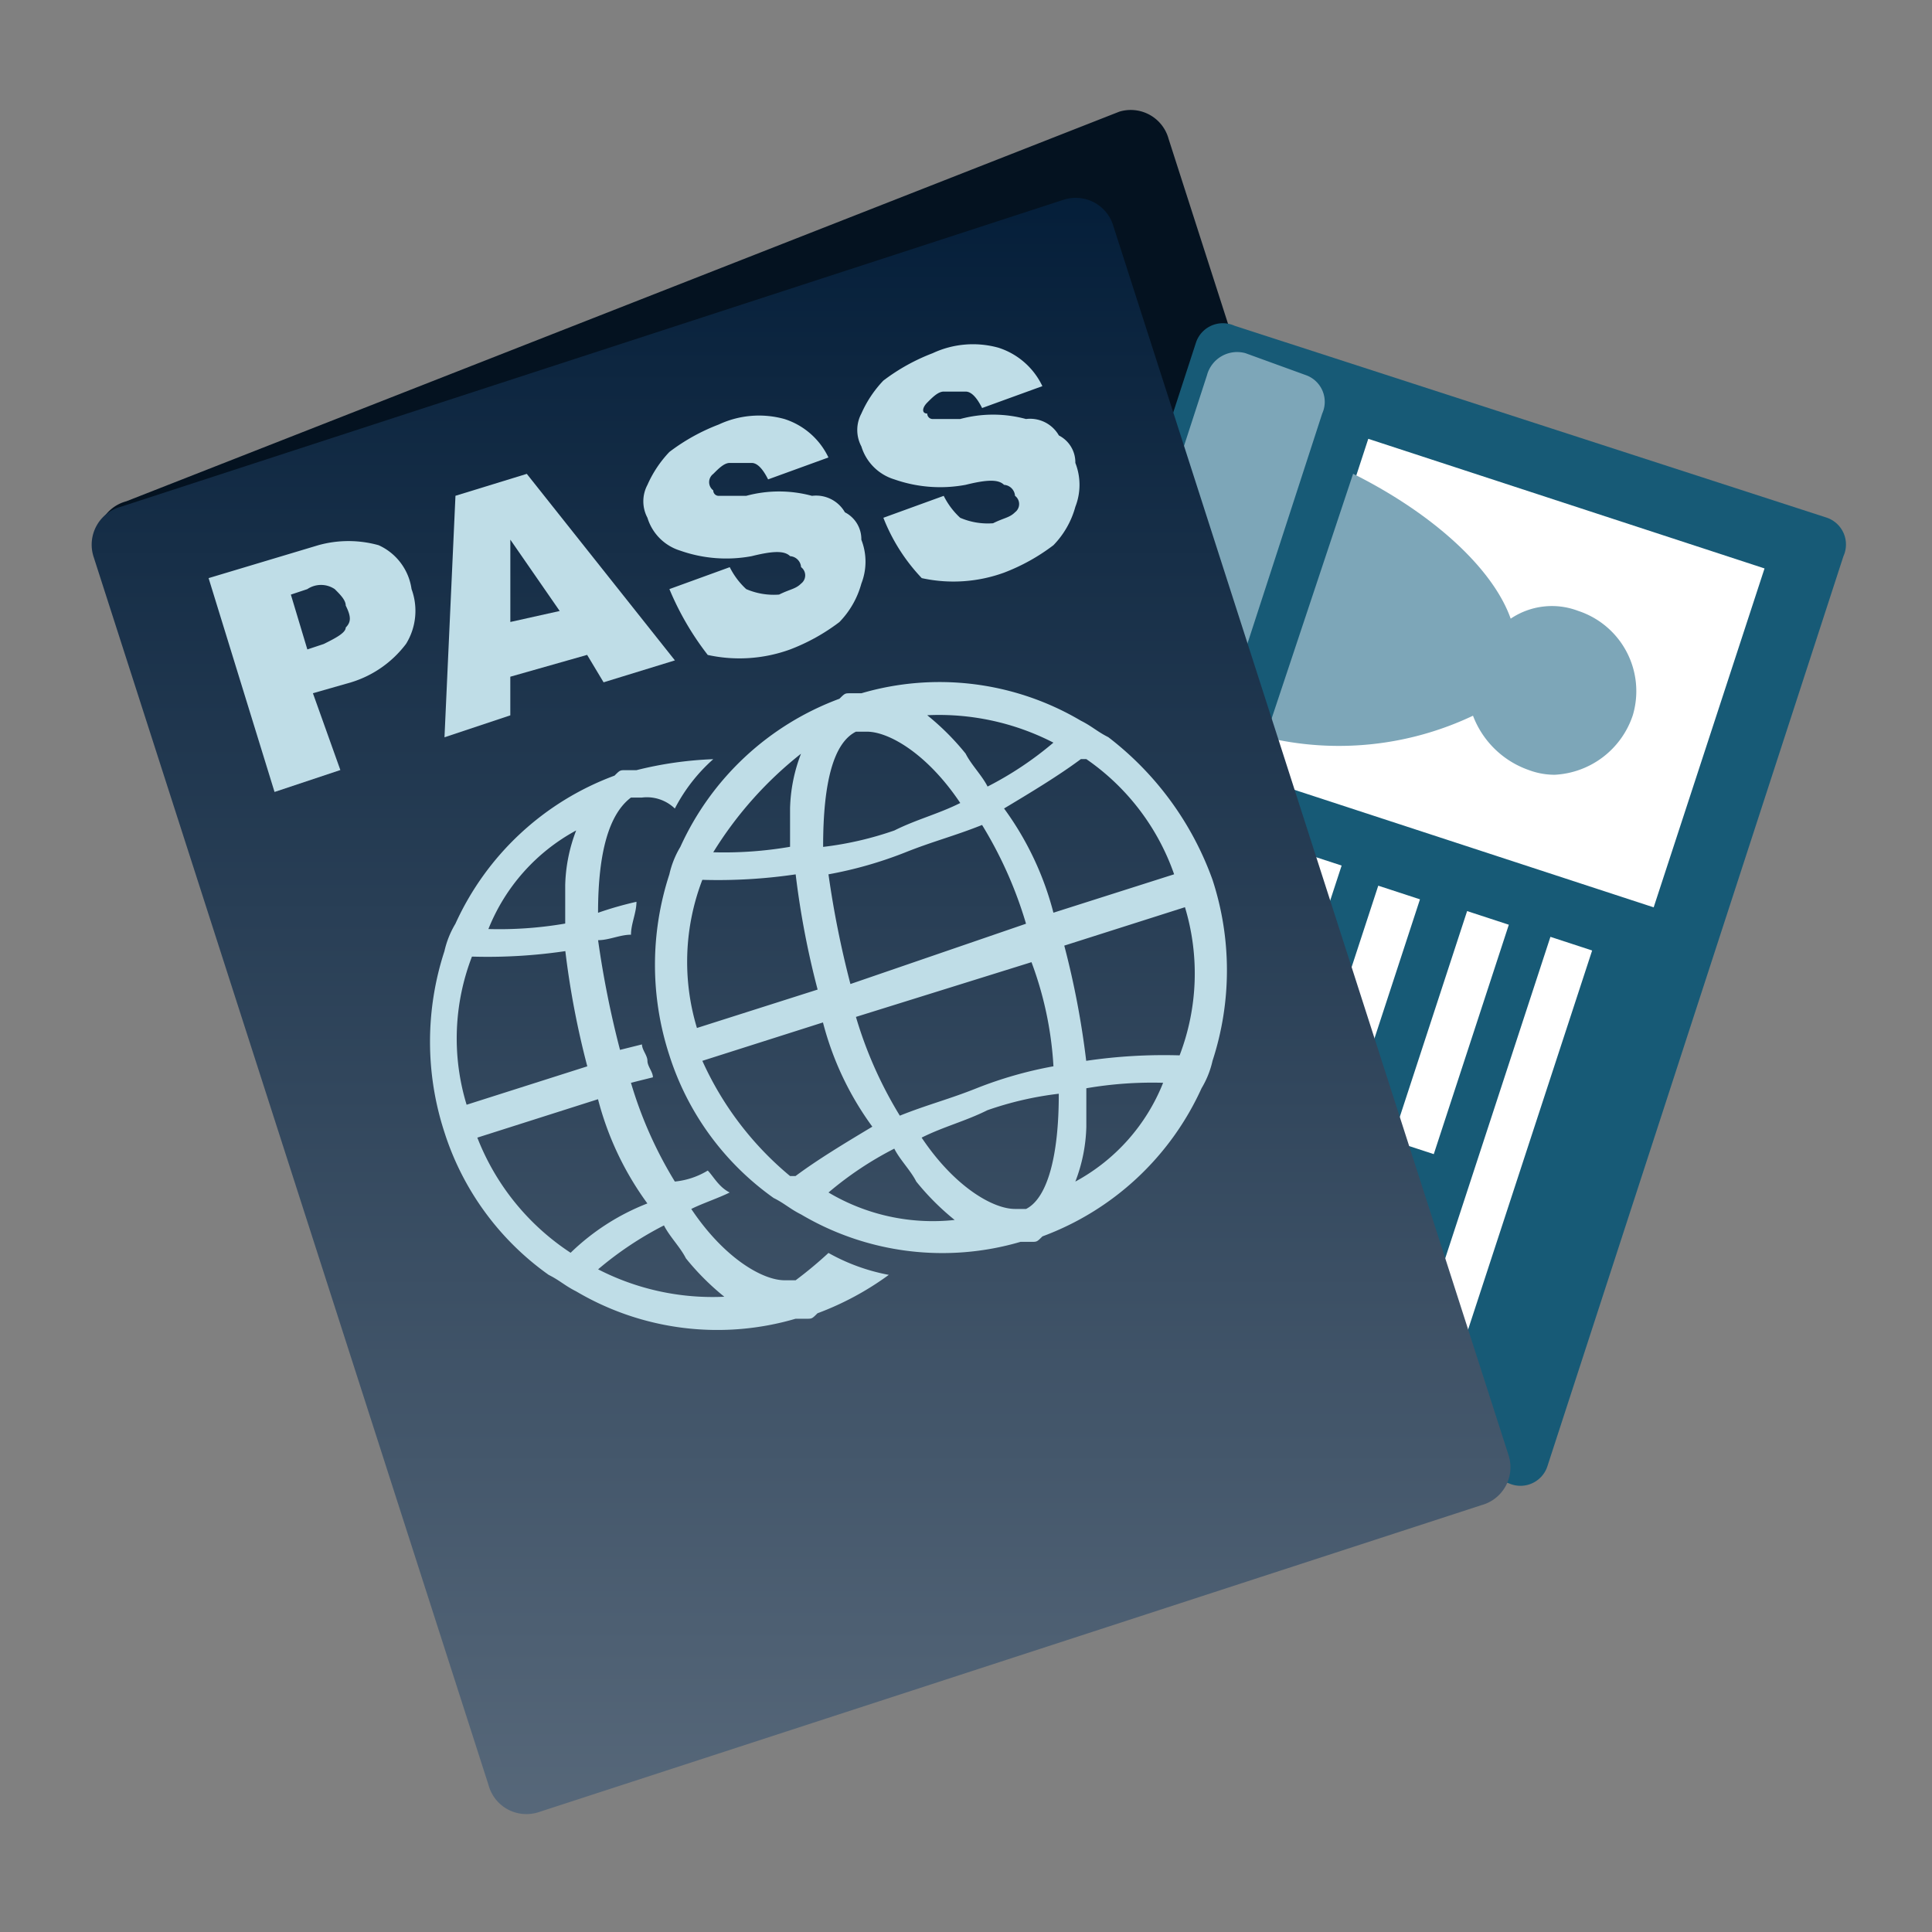 <svg xmlns="http://www.w3.org/2000/svg" xmlns:xlink="http://www.w3.org/1999/xlink" width="60" height="60" viewBox="0 0 60 60">
  <rect x="0" y="0" width="60" height="60" fill="#808080" stroke="none"/>
  <defs>
    <clipPath id="clip-path">
      <rect id="Rectangle_6378" data-name="Rectangle 6378" width="60" height="60" transform="translate(506 -19072)" fill="#fff" stroke="#707070" stroke-width="1"/>
    </clipPath>
    <linearGradient id="linear-gradient" x1="0.5" x2="0.5" y2="1" gradientUnits="objectBoundingBox">
      <stop offset="0" stop-color="#041e39"/>
      <stop offset="1" stop-color="#57687a"/>
    </linearGradient>
  </defs>
  <g id="Mask_Group_44805" data-name="Mask Group 44805" transform="translate(-506 19072)" clip-path="url(#clip-path)">
    <g id="Group_48321" data-name="Group 48321" transform="translate(508.857 -19068.572)">
      <g id="Group_48320" data-name="Group 48320" transform="translate(0 0)">
        <path id="Path_96207" data-name="Path 96207" d="M157.808,54.133a1.219,1.219,0,0,1-.852,1.533l-30.838,12.1a1.219,1.219,0,0,1-1.533-.852L112.318,28.748a1.219,1.219,0,0,1,.852-1.533l30.838-12.1a1.219,1.219,0,0,1,1.533.852Z" transform="translate(-112.104 -15.075)" fill="#041220"/>
        <g id="Group_48317" data-name="Group 48317" transform="translate(25.024 6.624)">
          <path id="Path_96208" data-name="Path 96208" d="M127.438,49.012a.88.88,0,0,1-.511-1.193l9.2-28.282a.88.88,0,0,1,1.193-.511l18.4,5.963a.88.88,0,0,1,.511,1.193l-9.2,28.282a.88.88,0,0,1-1.193.511Z" transform="translate(-126.862 -18.962)" fill="#175a76"/>
          <rect id="Rectangle_6373" data-name="Rectangle 6373" width="11.074" height="12.948" transform="translate(11.169 14.101) rotate(-71.886)" fill="#fff"/>
          <path id="Union_146" data-name="Union 146" d="M-525.7,19071.146a2.861,2.861,0,0,1-1.729-1.686,9.716,9.716,0,0,1-6.446.666l2.723-8.18c2.49,1.244,4.343,2.945,4.894,4.5a2.289,2.289,0,0,1,2.094-.242,2.624,2.624,0,0,1,1.7,3.236,2.7,2.7,0,0,1-2.428,1.854A2.282,2.282,0,0,1-525.7,19071.146Z" transform="translate(545.293 -19057.285)" fill="#7da6b8"/>
          <rect id="Rectangle_6374" data-name="Rectangle 6374" width="13.8" height="1.363" transform="translate(15.977 32.158) rotate(-71.88)" fill="#fff"/>
          <rect id="Rectangle_6375" data-name="Rectangle 6375" width="7.496" height="1.363" transform="translate(15.351 25.367) rotate(-71.886)" fill="#fff"/>
          <rect id="Rectangle_6376" data-name="Rectangle 6376" width="9.711" height="1.363" transform="translate(11.902 26.683) rotate(-71.88)" fill="#fff"/>
          <rect id="Rectangle_6377" data-name="Rectangle 6377" width="13.971" height="1.363" transform="translate(8.144 29.683) rotate(-71.88)" fill="#fff"/>
          <path id="Path_96211" data-name="Path 96211" d="M127.938,48.141a.88.88,0,0,1-.511-1.193L136.115,20.2a.969.969,0,0,1,1.193-.681l1.874.681a.88.88,0,0,1,.511,1.193L131,48.141a.969.969,0,0,1-1.193.681Z" transform="translate(-126.511 -18.603)" fill="#7da6b8"/>
        </g>
        <path id="Path_96212" data-name="Path 96212" d="M133.6,22.6Z" transform="translate(-97.097 -9.779)" fill="#fff"/>
        <path id="Path_96213" data-name="Path 96213" d="M133.5,22.6h0Z" transform="translate(-97.167 -9.779)" fill="#fff"/>
        <path id="Path_96214" data-name="Path 96214" d="M156.174,55.733a1.219,1.219,0,0,1-.852,1.533l-29.3,9.541a1.219,1.219,0,0,1-1.533-.852L112.218,27.792a1.219,1.219,0,0,1,.852-1.533l29.3-9.541a1.219,1.219,0,0,1,1.533.852Z" transform="translate(-112.175 -13.949)" fill="url(#linear-gradient)"/>
        <path id="Path_96215" data-name="Path 96215" d="M136.515,27.206c-.341-.17-.511-.341-.852-.511a8.623,8.623,0,0,0-6.815-.852h-.341c-.17,0-.17,0-.341.17a8.766,8.766,0,0,0-4.941,4.6,2.878,2.878,0,0,0-.341.852,9.055,9.055,0,0,0,0,5.622,8.647,8.647,0,0,0,3.237,4.43c.341.17.511.341.852.511a8.623,8.623,0,0,0,6.815.852h.341c.17,0,.17,0,.341-.17a8.766,8.766,0,0,0,4.941-4.6,2.878,2.878,0,0,0,.341-.852,9.054,9.054,0,0,0,0-5.622A9.713,9.713,0,0,0,136.515,27.206Zm2.044,4.259-3.748,1.193a9.5,9.5,0,0,0-1.533-3.237c.852-.511,1.7-1.022,2.385-1.533h.17A7.237,7.237,0,0,1,138.56,31.466Zm-3.748,5.963a12.549,12.549,0,0,0-2.385.681c-.852.341-1.533.511-2.385.852a12.783,12.783,0,0,1-1.363-3.067l5.452-1.7A11,11,0,0,1,134.812,37.429Zm-.852,4.43h-.341c-.681,0-1.874-.681-2.9-2.215.681-.341,1.363-.511,2.044-.852a10.4,10.4,0,0,1,2.215-.511C134.982,40.155,134.641,41.518,133.96,41.859Zm-5.452-6.985a30.087,30.087,0,0,1-.682-3.407,12.55,12.55,0,0,0,2.385-.681c.852-.341,1.533-.511,2.385-.852A12.783,12.783,0,0,1,133.96,33Zm.17-7.837h.341c.681,0,1.874.681,2.9,2.215-.681.341-1.363.511-2.044.852a10.4,10.4,0,0,1-2.215.511Q127.656,27.547,128.678,27.036Zm6.133.341a10.6,10.6,0,0,1-2.044,1.363c-.17-.341-.511-.681-.681-1.022a7.871,7.871,0,0,0-1.193-1.193A7.766,7.766,0,0,1,134.812,27.377Zm-7.837.341a5.04,5.04,0,0,0-.341,1.7v1.193a12.069,12.069,0,0,1-2.385.17A11.756,11.756,0,0,1,126.975,27.718Zm-3.067,3.919h0a16.529,16.529,0,0,0,2.9-.17,26.449,26.449,0,0,0,.682,3.578l-3.748,1.193A7.105,7.105,0,0,1,123.908,31.636Zm0,5.622,3.748-1.193a9.5,9.5,0,0,0,1.533,3.237c-.852.511-1.7,1.022-2.385,1.533h-.17A9.957,9.957,0,0,1,123.908,37.258Zm3.919,4.089a10.6,10.6,0,0,1,2.044-1.363c.17.341.511.681.682,1.022a7.87,7.87,0,0,0,1.193,1.193A6.334,6.334,0,0,1,127.826,41.347Zm7.667-.341a5.04,5.04,0,0,0,.341-1.7V38.11a12.07,12.07,0,0,1,2.385-.17A6.013,6.013,0,0,1,135.493,41.007Zm3.237-3.919h0a16.53,16.53,0,0,0-2.9.17,26.449,26.449,0,0,0-.681-3.578l3.748-1.193A7.106,7.106,0,0,1,138.73,37.088Z" transform="translate(-104.953 -7.741)" fill="#bfdde7"/>
        <g id="Group_48318" data-name="Group 48318" transform="translate(10.498 20.147)">
          <path id="Path_96216" data-name="Path 96216" d="M129.69,43.085h-.341c-.682,0-1.874-.681-2.9-2.215.341-.17.852-.341,1.193-.511-.341-.17-.511-.511-.681-.681a2.422,2.422,0,0,1-1.022.341,12.784,12.784,0,0,1-1.363-3.067l.682-.17c0-.17-.17-.341-.17-.511s-.17-.341-.17-.511l-.682.17a30.088,30.088,0,0,1-.681-3.407c.341,0,.681-.17,1.022-.17,0-.341.17-.681.17-1.022a10.856,10.856,0,0,0-1.193.341q0-2.811,1.022-3.578h.341a1.252,1.252,0,0,1,1.022.341,5.306,5.306,0,0,1,1.193-1.533,11.5,11.5,0,0,0-2.385.341h-.341c-.17,0-.17,0-.341.17a8.766,8.766,0,0,0-4.941,4.6,2.878,2.878,0,0,0-.341.852,9.054,9.054,0,0,0,0,5.622,8.647,8.647,0,0,0,3.237,4.43c.341.17.511.341.852.511a8.623,8.623,0,0,0,6.815.852h.341c.17,0,.17,0,.341-.17a9.179,9.179,0,0,0,2.215-1.193,6.1,6.1,0,0,1-1.874-.681A12.551,12.551,0,0,1,129.69,43.085Zm-6.815-13.971a5.041,5.041,0,0,0-.341,1.7v1.193a12.07,12.07,0,0,1-2.385.17A6.013,6.013,0,0,1,122.875,29.115Zm-3.237,3.919h0a16.53,16.53,0,0,0,2.9-.17,26.448,26.448,0,0,0,.682,3.578l-3.748,1.193A7.061,7.061,0,0,1,119.638,33.033Zm3.067,9.2a7.547,7.547,0,0,1-2.9-3.578l3.748-1.193a9.5,9.5,0,0,0,1.533,3.237,7.146,7.146,0,0,0-2.385,1.533Zm.852.511a10.6,10.6,0,0,1,2.044-1.363c.17.341.511.681.681,1.022a7.871,7.871,0,0,0,1.193,1.193A7.766,7.766,0,0,1,123.556,42.745Z" transform="translate(-118.336 -26.9)" fill="#bfdde7"/>
        </g>
        <g id="Group_48319" data-name="Group 48319" transform="translate(3.621 7.258)">
          <path id="Path_96217" data-name="Path 96217" d="M114.3,24.075l3.407-1.022a3.484,3.484,0,0,1,1.874,0,1.767,1.767,0,0,1,1.022,1.363,1.954,1.954,0,0,1-.17,1.7,3.371,3.371,0,0,1-1.7,1.193l-1.193.341.852,2.385-2.044.681Zm3.067,2.215.511-.17c.341-.17.681-.341.681-.511.17-.17.17-.341,0-.681,0-.17-.17-.341-.341-.511a.761.761,0,0,0-.852,0l-.511.17Z" transform="translate(-114.3 -16.807)" fill="#bfdde7"/>
          <path id="Path_96218" data-name="Path 96218" d="M123.03,27.322,120.644,28V29.2l-2.044.681.341-7.5,2.215-.681,4.6,5.793-2.215.681Zm-.852-1.363-1.533-2.215V26.3Z" transform="translate(-111.274 -17.67)" fill="#bfdde7"/>
          <path id="Path_96219" data-name="Path 96219" d="M123.034,26.028l1.874-.681a2.352,2.352,0,0,0,.511.681,2.161,2.161,0,0,0,1.022.17c.341-.17.511-.17.682-.341a.319.319,0,0,0,0-.511.366.366,0,0,0-.341-.341c-.17-.17-.511-.17-1.193,0a4.3,4.3,0,0,1-2.215-.17,1.536,1.536,0,0,1-1.022-1.022,1.086,1.086,0,0,1,0-1.022,3.564,3.564,0,0,1,.681-1.022,6.13,6.13,0,0,1,1.533-.852,2.953,2.953,0,0,1,2.044-.17,2.279,2.279,0,0,1,1.363,1.193l-1.874.681q-.256-.511-.511-.511h-.681c-.17,0-.341.17-.511.341a.319.319,0,0,0,0,.511.167.167,0,0,0,.17.17h.852a3.906,3.906,0,0,1,2.044,0,1.03,1.03,0,0,1,1.022.511.937.937,0,0,1,.511.852,1.866,1.866,0,0,1,0,1.363,2.746,2.746,0,0,1-.681,1.193,6.129,6.129,0,0,1-1.533.852,4.6,4.6,0,0,1-2.556.17A8.906,8.906,0,0,1,123.034,26.028Z" transform="translate(-108.723 -18.419)" fill="#bfdde7"/>
          <path id="Path_96220" data-name="Path 96220" d="M126.934,24.728l1.874-.681a2.352,2.352,0,0,0,.511.681,2.161,2.161,0,0,0,1.022.17c.341-.17.511-.17.681-.341a.319.319,0,0,0,0-.511.366.366,0,0,0-.341-.341c-.17-.17-.511-.17-1.193,0a4.3,4.3,0,0,1-2.215-.17,1.536,1.536,0,0,1-1.022-1.022,1.086,1.086,0,0,1,0-1.022,3.564,3.564,0,0,1,.681-1.022,6.13,6.13,0,0,1,1.533-.852,2.953,2.953,0,0,1,2.044-.17,2.279,2.279,0,0,1,1.363,1.193L130,21.32q-.256-.511-.511-.511h-.681c-.17,0-.341.17-.511.341s-.17.341,0,.341a.167.167,0,0,0,.17.17h.852a3.906,3.906,0,0,1,2.044,0,1.03,1.03,0,0,1,1.022.511.937.937,0,0,1,.511.852,1.866,1.866,0,0,1,0,1.363,2.746,2.746,0,0,1-.681,1.193,6.129,6.129,0,0,1-1.533.852,4.6,4.6,0,0,1-2.556.17A5.754,5.754,0,0,1,126.934,24.728Z" transform="translate(-105.978 -19.334)" fill="#bfdde7"/>
        </g>
      </g>
    </g>
  </g>
</svg>

